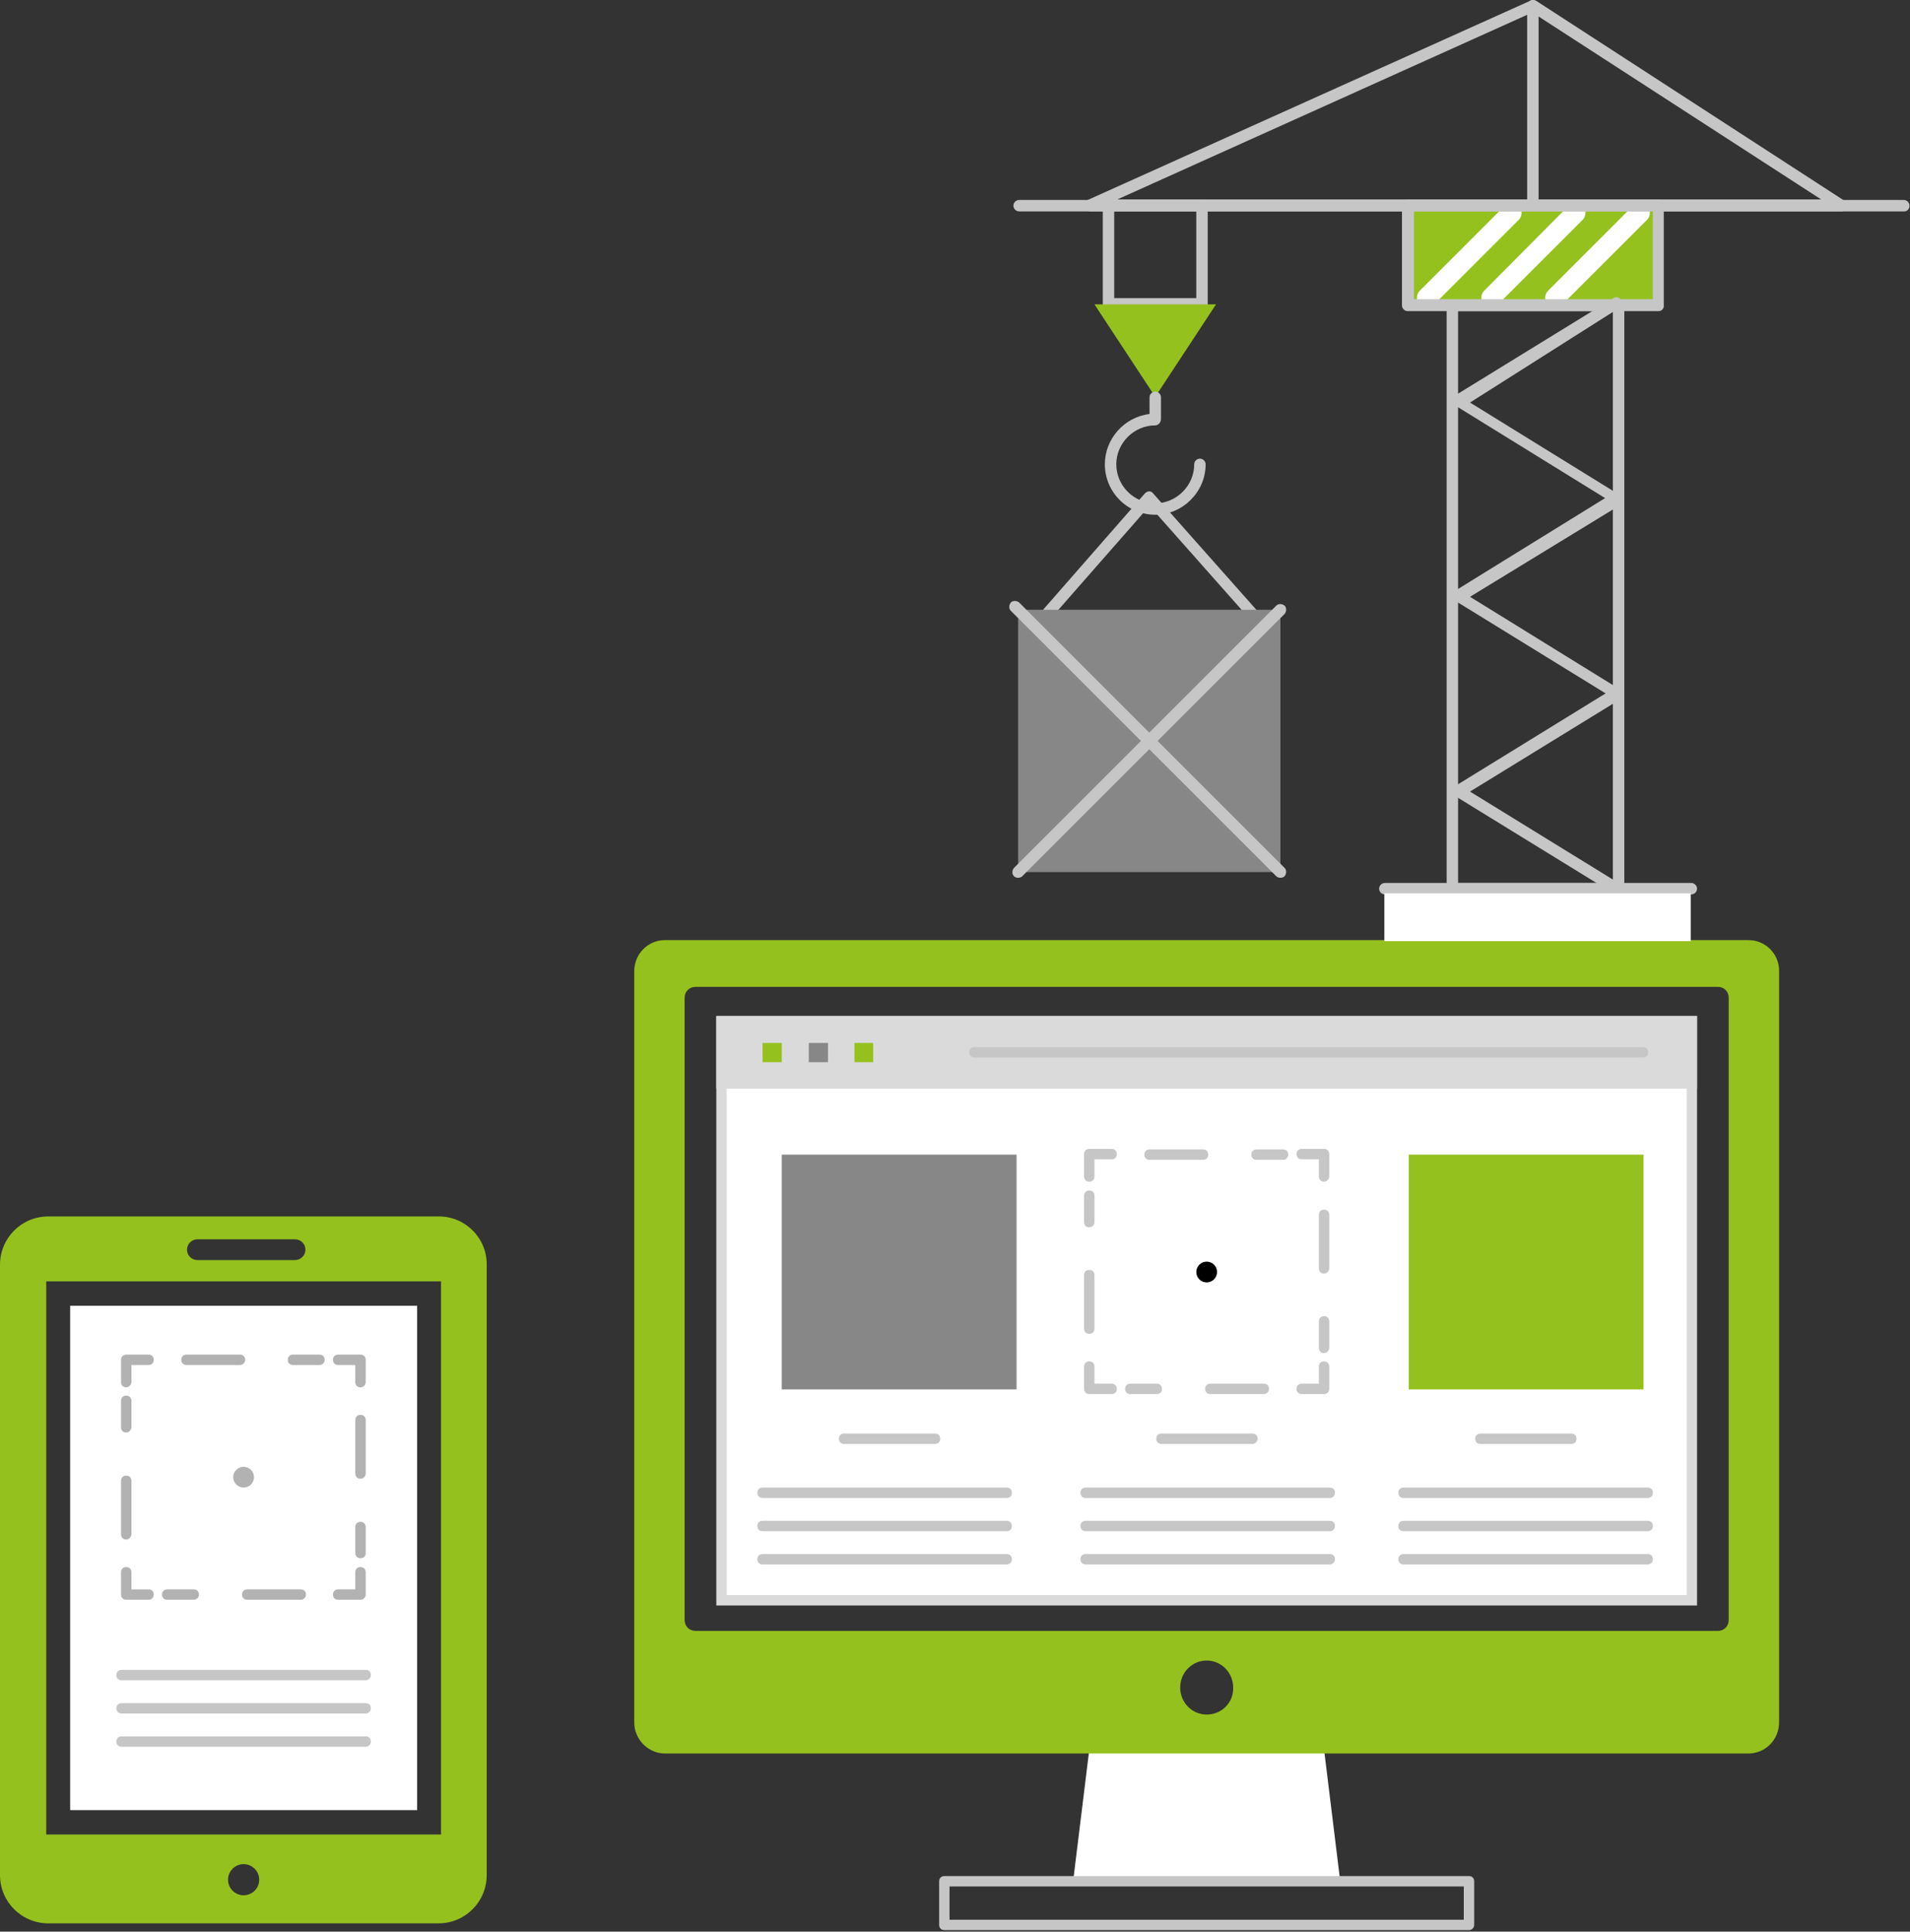 <?xml version="1.0" encoding="utf-8"?>
<!-- Generator: Adobe Illustrator 21.1.0, SVG Export Plug-In . SVG Version: 6.00 Build 0)  -->
<svg version="1.1" id="Слой_1" xmlns="http://www.w3.org/2000/svg" xmlns:xlink="http://www.w3.org/1999/xlink" x="0px" y="0px"
	 viewBox="0 0 367.7 371.9" style="enable-background:new 0 0 367.7 371.9;" xml:space="preserve">
<rect x="0" y="0" width="367.7" height="371.9" fill="#333333" stroke="none"/>
<style type="text/css">
	.st0{fill:#DADADA;}
	.st1{fill:#FFFFFF;}
	.st2{fill:#C6C6C6;}
	.st3{fill:#95C11E;}
	.st4{fill:#878787;}
	.st5{fill:#B2B2B2;}
</style>
<g>
	<g>
		<rect x="137.9" y="195.6" class="st0" width="188.8" height="113.5"/>
		<rect x="139.9" y="197.6" class="st1" width="184.8" height="109.5"/>
		<polygon class="st1" points="258,362.1 206.6,362.1 210.1,333.6 254.5,333.6 		"/>
		<path class="st2" d="M282.8,371.6h-101c-0.6,0-1-0.4-1-1v-8.4c0-0.6,0.4-1,1-1h101c0.6,0,1,0.4,1,1v8.4
			C283.8,371.1,283.4,371.6,282.8,371.6z M182.8,369.6h99v-6.4h-99V369.6z"/>
		<rect x="137.9" y="195.6" class="st0" width="188.8" height="14"/>
		<path class="st2" d="M316.3,203.6H187.6c-0.6,0-1-0.4-1-1s0.4-1,1-1h128.7c0.6,0,1,0.4,1,1S316.9,203.6,316.3,203.6z"/>
		<path class="st3" d="M336.6,181H128c-3.3,0-5.9,2.7-5.9,6v144.6c0,3.3,2.7,6,5.9,6h208.6c3.3,0,5.9-2.7,5.9-6V187.1
			C342.6,183.7,339.9,181,336.6,181z M232.3,330.1c-2.8,0-5.1-2.3-5.1-5.2c0-2.9,2.3-5.2,5.1-5.2c2.8,0,5.1,2.3,5.1,5.2
			C237.5,327.8,235.2,330.1,232.3,330.1z M332.8,311.9c0,1.2-0.9,2.1-2.1,2.1H133.9c-1.2,0-2.1-0.9-2.1-2.1V206.8v-14.7
			c0-1.2,0.9-2.1,2.1-2.1h40.6h156.2c1.2,0,2.1,0.9,2.1,2.1V311.9z"/>
		<g>
			<rect x="146.8" y="200.8" class="st3" width="3.7" height="3.7"/>
			<rect x="155.7" y="200.8" class="st4" width="3.7" height="3.7"/>
			<rect x="164.5" y="200.8" class="st3" width="3.6" height="3.7"/>
		</g>
		<rect x="150.5" y="222.3" class="st4" width="45.2" height="45.2"/>
		<g>
			<path class="st2" d="M254.9,268.4h-4.3c-0.6,0-1-0.4-1-1s0.4-1,1-1h3.3v-3.3c0-0.6,0.4-1,1-1s1,0.4,1,1v4.3
				C255.9,268,255.4,268.4,254.9,268.4z"/>
			<path class="st2" d="M243.3,268.4H233c-0.6,0-1-0.4-1-1s0.4-1,1-1h10.3c0.6,0,1,0.4,1,1S243.8,268.4,243.3,268.4z M222.7,268.4
				h-5.1c-0.6,0-1-0.4-1-1s0.4-1,1-1h5.1c0.6,0,1,0.4,1,1S223.3,268.4,222.7,268.4z"/>
			<path class="st2" d="M214,268.4h-4.3c-0.6,0-1-0.4-1-1v-4.3c0-0.6,0.4-1,1-1s1,0.4,1,1v3.3h3.3c0.6,0,1,0.4,1,1
				S214.6,268.4,214,268.4z"/>
			<path class="st2" d="M209.7,256.8c-0.6,0-1-0.4-1-1v-10.3c0-0.6,0.4-1,1-1s1,0.4,1,1v10.3C210.7,256.4,210.3,256.8,209.7,256.8z
				 M209.7,236.3c-0.6,0-1-0.4-1-1v-5.1c0-0.6,0.4-1,1-1s1,0.4,1,1v5.1C210.7,235.8,210.3,236.3,209.7,236.3z"/>
			<path class="st2" d="M209.7,227.5c-0.6,0-1-0.4-1-1v-4.3c0-0.6,0.4-1,1-1h4.3c0.6,0,1,0.4,1,1s-0.4,1-1,1h-3.3v3.3
				C210.7,227.1,210.3,227.5,209.7,227.5z"/>
			<path class="st2" d="M247,223.3h-5.1c-0.6,0-1-0.4-1-1s0.4-1,1-1h5.1c0.6,0,1,0.4,1,1S247.5,223.3,247,223.3z M231.6,223.3h-10.3
				c-0.6,0-1-0.4-1-1s0.4-1,1-1h10.3c0.6,0,1,0.4,1,1S232.2,223.3,231.6,223.3z"/>
			<path class="st2" d="M254.9,227.5c-0.6,0-1-0.4-1-1v-3.3h-3.3c-0.6,0-1-0.4-1-1s0.4-1,1-1h4.3c0.6,0,1,0.4,1,1v4.3
				C255.9,227.1,255.4,227.5,254.9,227.5z"/>
			<path class="st2" d="M254.9,260.5c-0.6,0-1-0.4-1-1v-5.1c0-0.6,0.4-1,1-1s1,0.4,1,1v5.1C255.9,260.1,255.4,260.5,254.9,260.5z
				 M254.9,245.2c-0.6,0-1-0.4-1-1v-10.3c0-0.6,0.4-1,1-1s1,0.4,1,1v10.3C255.9,244.7,255.4,245.2,254.9,245.2z"/>
		</g>
		<rect x="271.2" y="222.3" class="st3" width="45.2" height="45.2"/>
		<path class="st2" d="M180,278h-17.5c-0.6,0-1-0.4-1-1s0.4-1,1-1H180c0.6,0,1,0.4,1,1S180.6,278,180,278z"/>
		<path class="st2" d="M241.1,278h-17.5c-0.6,0-1-0.4-1-1s0.4-1,1-1h17.5c0.6,0,1,0.4,1,1S241.6,278,241.1,278z"/>
		<path class="st2" d="M302.5,278H285c-0.6,0-1-0.4-1-1s0.4-1,1-1h17.5c0.6,0,1,0.4,1,1S303.1,278,302.5,278z"/>
		<g>
			<path class="st2" d="M193.8,288.4h-47c-0.6,0-1-0.4-1-1s0.4-1,1-1h47c0.6,0,1,0.4,1,1S194.4,288.4,193.8,288.4z"/>
			<path class="st2" d="M193.8,294.8h-47c-0.6,0-1-0.4-1-1s0.4-1,1-1h47c0.6,0,1,0.4,1,1S194.4,294.8,193.8,294.8z"/>
			<path class="st2" d="M193.8,301.2h-47c-0.6,0-1-0.4-1-1s0.4-1,1-1h47c0.6,0,1,0.4,1,1S194.4,301.2,193.8,301.2z"/>
		</g>
		<g>
			<path class="st2" d="M256,288.4h-47c-0.6,0-1-0.4-1-1s0.4-1,1-1h47c0.6,0,1,0.4,1,1S256.5,288.4,256,288.4z"/>
			<path class="st2" d="M256,294.8h-47c-0.6,0-1-0.4-1-1s0.4-1,1-1h47c0.6,0,1,0.4,1,1S256.5,294.8,256,294.8z"/>
			<path class="st2" d="M256,301.2h-47c-0.6,0-1-0.4-1-1s0.4-1,1-1h47c0.6,0,1,0.4,1,1S256.5,301.2,256,301.2z"/>
		</g>
		<g>
			<path class="st2" d="M317.2,288.4h-47c-0.6,0-1-0.4-1-1s0.4-1,1-1h47c0.6,0,1,0.4,1,1S317.8,288.4,317.2,288.4z"/>
			<path class="st2" d="M317.2,294.8h-47c-0.6,0-1-0.4-1-1s0.4-1,1-1h47c0.6,0,1,0.4,1,1S317.8,294.8,317.2,294.8z"/>
			<path class="st2" d="M317.2,301.2h-47c-0.6,0-1-0.4-1-1s0.4-1,1-1h47c0.6,0,1,0.4,1,1S317.8,301.2,317.2,301.2z"/>
		</g>
		<circle cx="232.3" cy="244.9" r="2"/>
	</g>
	<g>
		<rect x="13.5" y="251.4" class="st1" width="66.8" height="97.1"/>
		<g>
			<path class="st2" d="M70.4,323.5h-47c-0.6,0-1-0.4-1-1s0.4-1,1-1h47c0.6,0,1,0.4,1,1S70.9,323.5,70.4,323.5z"/>
			<path class="st2" d="M70.4,329.9h-47c-0.6,0-1-0.4-1-1s0.4-1,1-1h47c0.6,0,1,0.4,1,1S70.9,329.9,70.4,329.9z"/>
			<path class="st2" d="M70.4,336.3h-47c-0.6,0-1-0.4-1-1s0.4-1,1-1h47c0.6,0,1,0.4,1,1S70.9,336.3,70.4,336.3z"/>
		</g>
		<path class="st3" d="M84.5,234.2H9.3c-5.2,0-9.3,4.2-9.3,9.3v117.5c0,5.2,4.2,9.3,9.3,9.3h75.1c5.2,0,9.3-4.2,9.3-9.3V243.6
			C93.8,238.4,89.6,234.2,84.5,234.2z M38,238.6h18.8c1.1,0,2,0.9,2,2s-0.9,2-2,2H38c-1.1,0-2-0.9-2-2S36.9,238.6,38,238.6z
			 M46.9,364.9c-1.6,0-3-1.3-3-3c0-1.6,1.3-3,3-3c1.6,0,3,1.3,3,3C49.9,363.6,48.5,364.9,46.9,364.9z M84.9,353.2h-76V246.7h76
			V353.2z"/>
		<g>
			<circle class="st5" cx="46.9" cy="284.4" r="2"/>
			<g>
				<path class="st5" d="M69.4,308h-4.3c-0.6,0-1-0.4-1-1s0.4-1,1-1h3.3v-3.3c0-0.6,0.4-1,1-1s1,0.4,1,1v4.3
					C70.4,307.5,70,308,69.4,308z"/>
				<path class="st5" d="M57.9,308H47.6c-0.6,0-1-0.4-1-1s0.4-1,1-1h10.3c0.6,0,1,0.4,1,1S58.4,308,57.9,308z M37.3,308h-5.1
					c-0.6,0-1-0.4-1-1s0.4-1,1-1h5.1c0.6,0,1,0.4,1,1S37.8,308,37.3,308z"/>
				<path class="st5" d="M28.6,308h-4.3c-0.6,0-1-0.4-1-1v-4.3c0-0.6,0.4-1,1-1s1,0.4,1,1v3.3h3.3c0.6,0,1,0.4,1,1
					S29.1,308,28.6,308z"/>
				<path class="st5" d="M24.3,296.4c-0.6,0-1-0.4-1-1v-10.3c0-0.6,0.4-1,1-1s1,0.4,1,1v10.3C25.3,295.9,24.8,296.4,24.3,296.4z
					 M24.3,275.8c-0.6,0-1-0.4-1-1v-5.1c0-0.6,0.4-1,1-1s1,0.4,1,1v5.1C25.3,275.3,24.8,275.8,24.3,275.8z"/>
				<path class="st5" d="M24.3,267.1c-0.6,0-1-0.4-1-1v-4.3c0-0.6,0.4-1,1-1h4.3c0.6,0,1,0.4,1,1s-0.4,1-1,1h-3.3v3.3
					C25.3,266.6,24.8,267.1,24.3,267.1z"/>
				<path class="st5" d="M61.5,262.8h-5.1c-0.6,0-1-0.4-1-1s0.4-1,1-1h5.1c0.6,0,1,0.4,1,1S62.1,262.8,61.5,262.8z M46.2,262.8H35.9
					c-0.6,0-1-0.4-1-1s0.4-1,1-1h10.3c0.6,0,1,0.4,1,1S46.7,262.8,46.2,262.8z"/>
				<path class="st5" d="M69.4,267.1c-0.6,0-1-0.4-1-1v-3.3h-3.3c-0.6,0-1-0.4-1-1s0.4-1,1-1h4.3c0.6,0,1,0.4,1,1v4.3
					C70.4,266.6,70,267.1,69.4,267.1z"/>
				<path class="st5" d="M69.4,300c-0.6,0-1-0.4-1-1V294c0-0.6,0.4-1,1-1s1,0.4,1,1v5.1C70.4,299.6,70,300,69.4,300z M69.4,284.7
					c-0.6,0-1-0.4-1-1v-10.3c0-0.6,0.4-1,1-1s1,0.4,1,1v10.3C70.4,284.2,70,284.7,69.4,284.7z"/>
			</g>
		</g>
	</g>
	<path class="st2" d="M243.9,122.5h-45.1c-0.4,0-0.8-0.3-1-0.7c-0.2-0.4-0.1-0.9,0.2-1.2L220.4,95c0.2-0.2,0.5-0.4,0.8-0.4
		c0,0,0,0,0,0c0.3,0,0.6,0.1,0.8,0.4l22.7,25.6c0.3,0.3,0.4,0.8,0.2,1.2S244.4,122.5,243.9,122.5z M201.3,120.2h40.2l-20.2-22.8
		L201.3,120.2z"/>
	<rect x="271" y="39.5" class="st3" width="48.2" height="19.2"/>
	<g>
		<path class="st1" d="M274.6,59.3c-0.5,0-1-0.2-1.3-0.6c-0.7-0.7-0.7-2,0-2.7l16.4-16.4c0.7-0.7,2-0.7,2.7,0c0.7,0.7,0.7,2,0,2.7
			l-16.4,16.4C275.6,59.1,275.1,59.3,274.6,59.3z"/>
		<path class="st1" d="M287,59.3c-0.5,0-1-0.2-1.3-0.6c-0.7-0.7-0.7-2,0-2.7L302,39.6c0.7-0.7,2-0.7,2.7,0c0.7,0.7,0.7,2,0,2.7
			l-16.4,16.4C287.9,59.1,287.4,59.3,287,59.3z"/>
		<path class="st1" d="M299.3,59.3c-0.5,0-1-0.2-1.3-0.6c-0.7-0.7-0.7-2,0-2.7l16.4-16.4c0.7-0.7,2-0.7,2.7,0c0.7,0.7,0.7,2,0,2.7
			l-16.4,16.4C300.3,59.1,299.8,59.3,299.3,59.3z"/>
	</g>
	<path class="st2" d="M319.3,59.9H271c-0.6,0-1.1-0.5-1.1-1.1V39.5c0-0.6,0.5-1.1,1.1-1.1h48.2c0.6,0,1.1,0.5,1.1,1.1v19.2
		C320.4,59.4,319.9,59.9,319.3,59.9z M272.2,57.6h46v-17h-46V57.6z"/>
	<path class="st2" d="M311.6,172.2h-32c-0.6,0-1.1-0.5-1.1-1.1V58.8c0-0.6,0.5-1.1,1.1-1.1h32c0.6,0,1.1,0.5,1.1,1.1v112.4
		C312.7,171.7,312.2,172.2,311.6,172.2z M280.7,170h29.8V59.9h-29.8V170z"/>
	<path class="st2" d="M325.6,172.2h-59c-0.6,0-1.1-0.5-1.1-1.1s0.5-1.1,1.1-1.1h59c0.6,0,1.1,0.5,1.1,1.1S326.2,172.2,325.6,172.2z"
		/>
	<path class="st2" d="M366.6,40.7H196.2c-0.6,0-1.1-0.5-1.1-1.1s0.5-1.1,1.1-1.1h170.3c0.6,0,1.1,0.5,1.1,1.1S367.2,40.7,366.6,40.7
		z"/>
	<path class="st2" d="M231.4,59.7h-18c-0.6,0-1.1-0.5-1.1-1.1v-19c0-0.6,0.5-1.1,1.1-1.1h18c0.6,0,1.1,0.5,1.1,1.1v19
		C232.5,59.2,232,59.7,231.4,59.7z M214.5,57.4h15.8V40.7h-15.8V57.4z"/>
	<polygon class="st3" points="210.7,58.6 234.1,58.6 222.4,76.4 	"/>
	<path class="st2" d="M222.4,99.1c-5.4,0-9.7-4.4-9.7-9.7c0-5,3.8-9.1,8.6-9.7v-3.2c0-0.6,0.5-1.1,1.1-1.1s1.1,0.5,1.1,1.1v4.2
		c0,0.6-0.5,1.2-1.1,1.2c-4.1,0-7.5,3.4-7.5,7.5c0,4.1,3.4,7.5,7.5,7.5s7.5-3.4,7.5-7.5c0-0.6,0.5-1.1,1.1-1.1s1.1,0.5,1.1,1.1
		C232.1,94.7,227.7,99.1,222.4,99.1z"/>
	<path class="st2" d="M354.4,40.7H209.9c-0.5,0-1-0.4-1.1-0.9c-0.1-0.5,0.2-1,0.6-1.3l85.3-38.4c0.3-0.2,0.7-0.1,1.1,0.1L355,38.6
		c0.4,0.3,0.6,0.8,0.5,1.3S354.9,40.7,354.4,40.7z M215.1,38.4h135.5L295,2.4L215.1,38.4z"/>
	<path class="st2" d="M295.1,40.7c-0.6,0-1.1-0.5-1.1-1.1V1.1c0-0.6,0.5-1.1,1.1-1.1s1.1,0.5,1.1,1.1v38.4
		C296.3,40.1,295.8,40.7,295.1,40.7z"/>
	<path class="st2" d="M311.2,172.2c-0.2,0-0.4-0.1-0.6-0.2l-30.4-18.7c-0.3-0.2-0.5-0.6-0.5-1c0-0.4,0.2-0.7,0.5-1l28.9-17.8
		l-28.9-17.8c-0.3-0.2-0.5-0.6-0.5-1c0-0.4,0.2-0.7,0.5-1l28.8-17.8l-28.8-17.8c-0.3-0.2-0.5-0.6-0.5-1s0.2-0.7,0.5-1l30.4-18.7
		c0.5-0.3,1.2-0.2,1.5,0.4c0.3,0.5,0.2,1.2-0.4,1.5L283,77.5l28.8,17.8c0.3,0.2,0.5,0.6,0.5,1s-0.2,0.7-0.5,1L283,114.9l28.8,17.8
		c0.3,0.2,0.5,0.6,0.5,1c0,0.4-0.2,0.7-0.5,1L283,152.4l28.9,17.8c0.5,0.3,0.7,1,0.4,1.5C312,172,311.6,172.2,311.2,172.2z"/>
	<rect x="196" y="117.4" class="st4" width="50.5" height="50.5"/>
	<path class="st2" d="M196,169c-0.3,0-0.6-0.1-0.8-0.3c-0.4-0.4-0.4-1.1,0-1.6l50.5-50.5c0.4-0.4,1.1-0.4,1.6,0
		c0.4,0.4,0.4,1.1,0,1.6l-50.5,50.5C196.6,168.9,196.3,169,196,169z"/>
	<path class="st2" d="M246.5,169c-0.3,0-0.6-0.1-0.8-0.3l-51.1-51.1c-0.4-0.4-0.4-1.1,0-1.6c0.4-0.4,1.1-0.4,1.6,0l51.1,51.1
		c0.4,0.4,0.4,1.1,0,1.6C247.1,168.9,246.8,169,246.5,169z"/>
	<g>
		<rect x="266.5" y="172" class="st1" width="59" height="9.2"/>
	</g>
</g>
</svg>
